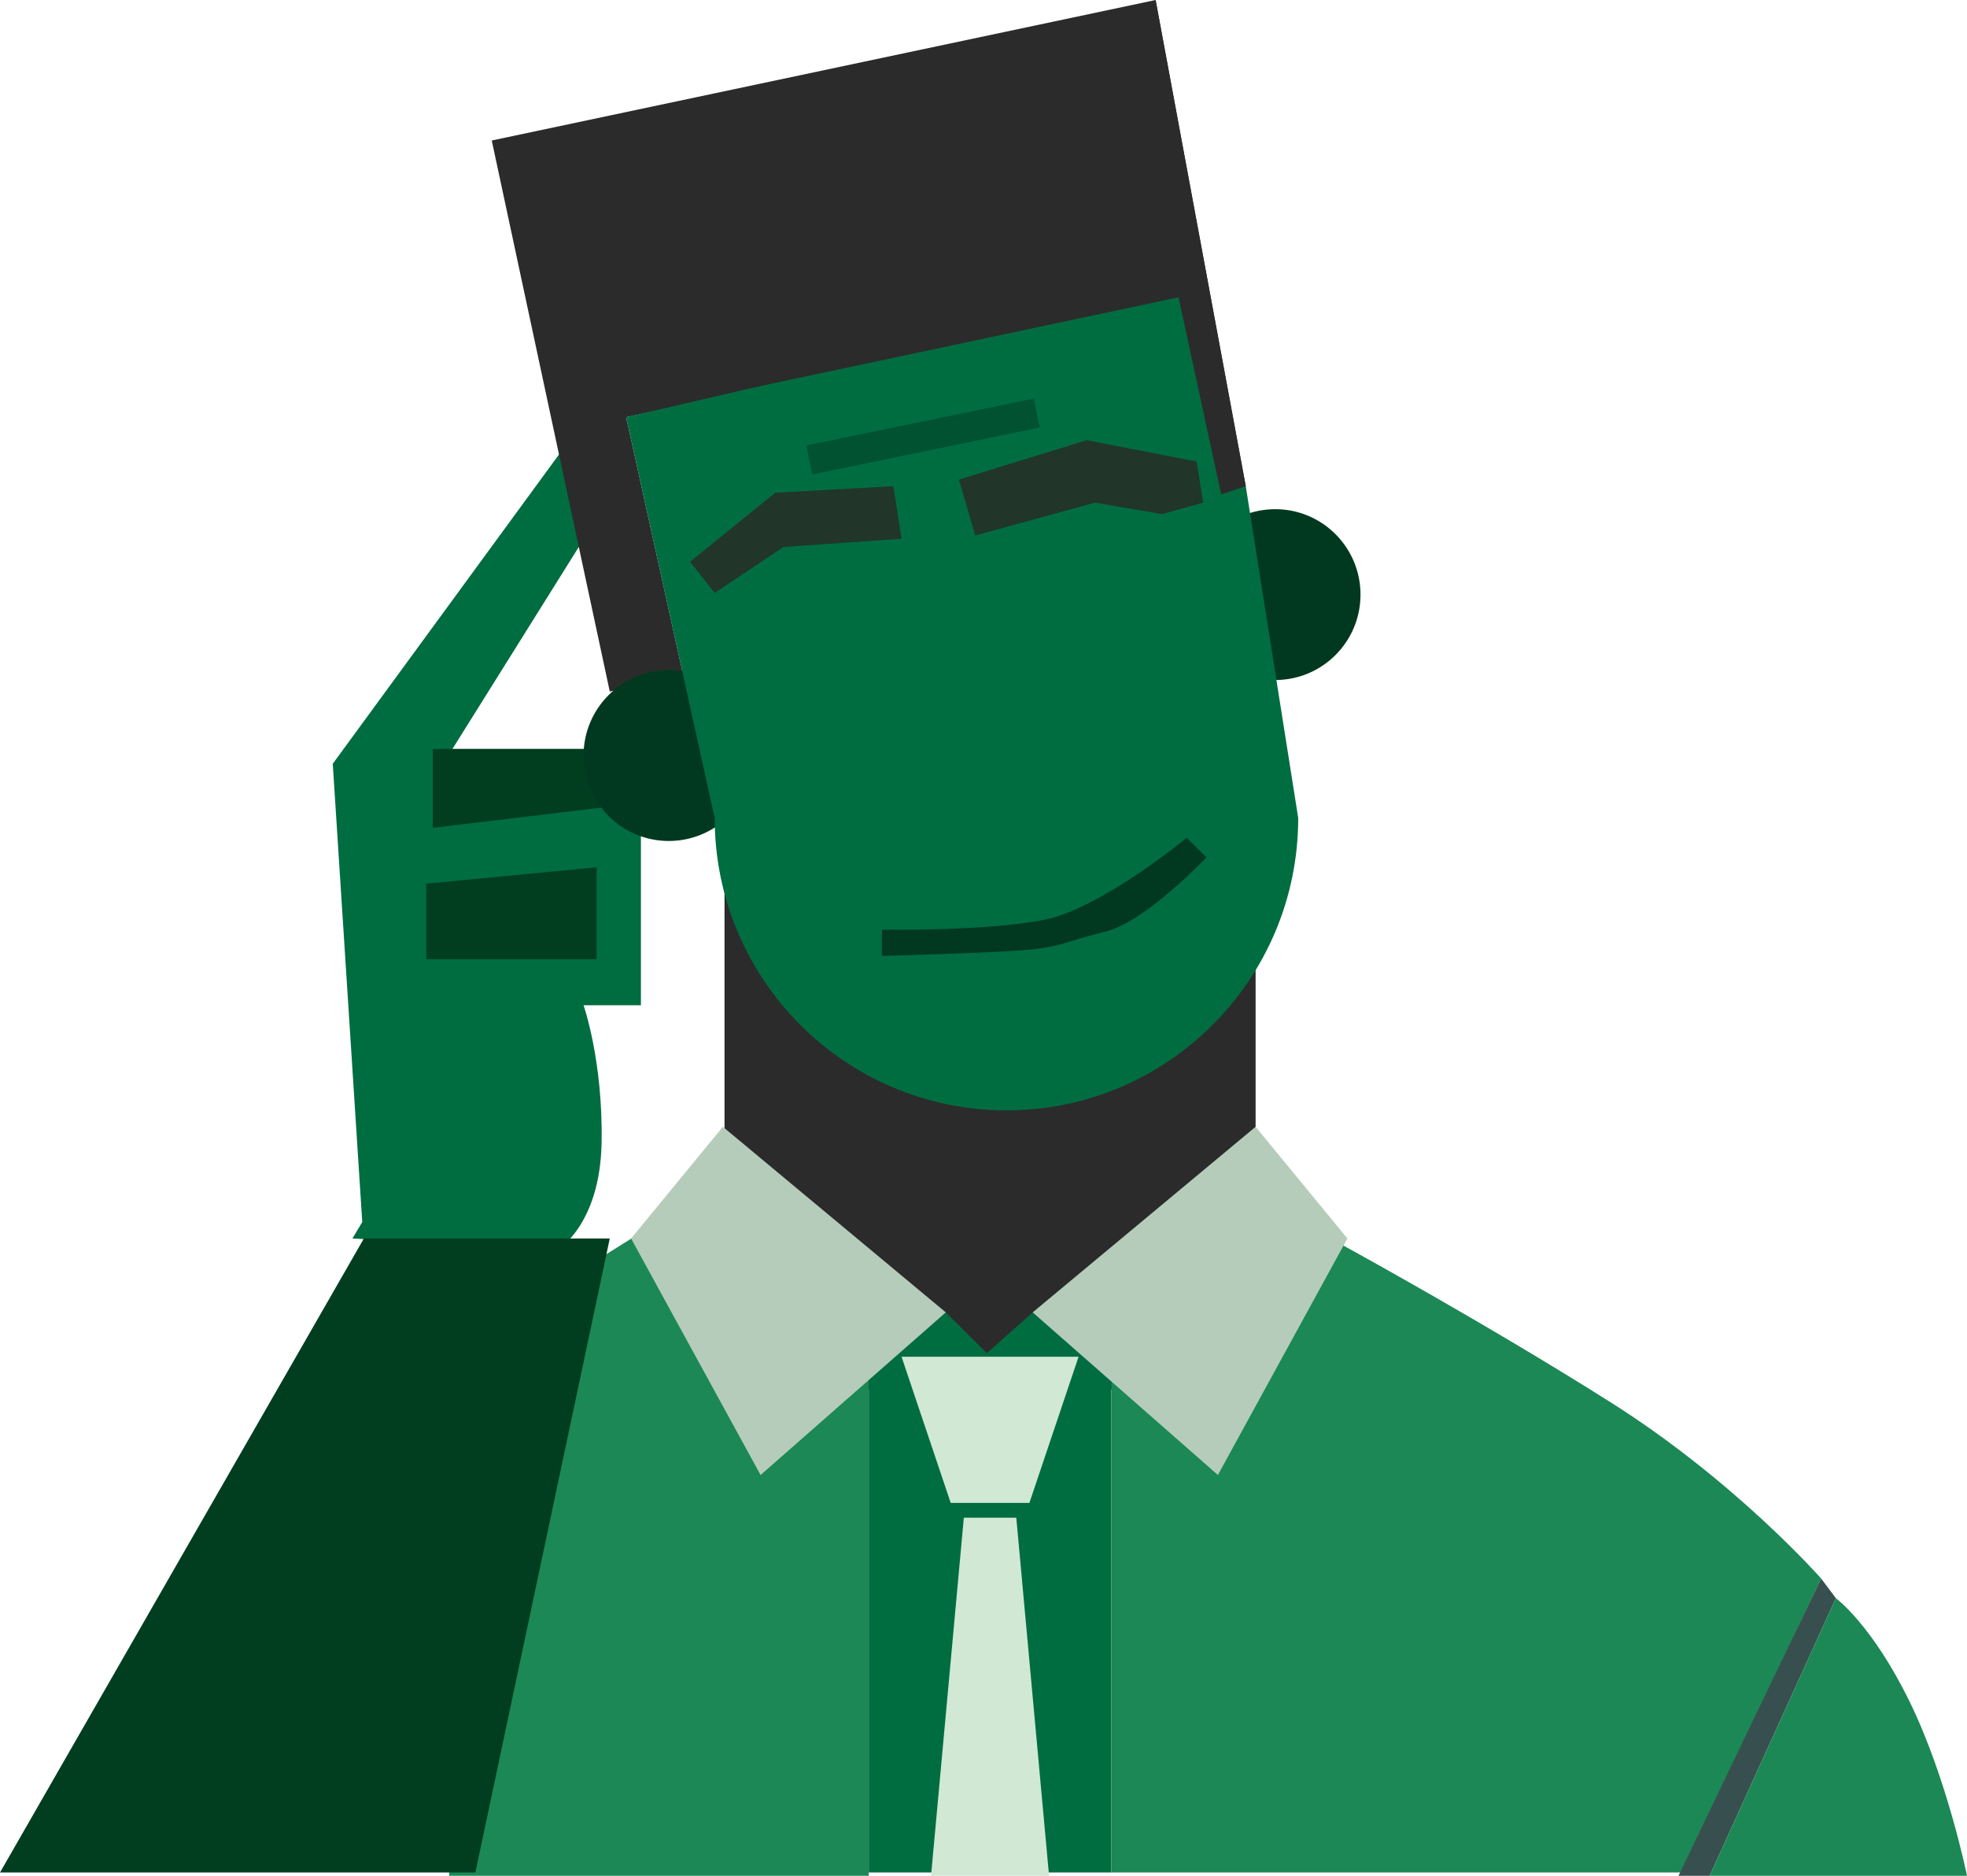 <svg width="2107" height="2009" viewBox="0 0 2107 2009" fill="none" xmlns="http://www.w3.org/2000/svg">
<g clip-path="url(#clip0_3325_9512)">
<path d="M602.251 482.016L632.1 566.457L484.61 802.189H686.531V1076.62H625.077C625.077 1076.62 646.147 1136.44 644.391 1224.4C642.635 1312.36 596.983 1338.74 596.983 1338.74L377.504 1326.43L388.039 1308.84L356.434 818.022L602.251 482.016Z" fill="#006D41"/>
<path d="M776.078 636.825H1344.97V1488.27H776.078V636.825Z" fill="#2B2B2B"/>
<path d="M481.098 1347.54H642.635L684.775 1321.15L930.592 1347.54V2009H481.098V1347.54Z" fill="#1C8855"/>
<path d="M463.54 802.189H668.973V862.002L463.54 886.63V802.189Z" fill="#003E1F"/>
<path d="M456.517 946.443L639.123 928.851V1027.37H456.517V946.443Z" fill="#003E1F"/>
<path d="M389.795 1326.43H653.17L509.192 2005.48H0L389.795 1326.43Z" fill="#003E1F"/>
<path d="M930.592 1475.96L1013.12 1405.59L1057.01 1449.31L1106.17 1405.59L1190.45 1475.96V2005.48H930.592V1475.96Z" fill="#006D41"/>
<path d="M1190.46 1410.87L1438.03 1333.47C1438.03 1333.47 1592.54 1417.91 1725.98 1502.35C1859.43 1586.79 1950.73 1690.58 1950.73 1690.58L1801.49 2005.48H1190.46V1410.87Z" fill="#1C8855"/>
<path d="M774.323 1206.81L1013.12 1405.59L814.707 1579.76L675.996 1326.43L774.323 1206.81Z" fill="#B5CCBA"/>
<path d="M1344.97 1206.81L1106.18 1405.59L1304.58 1579.76L1443.3 1326.43L1344.97 1206.81Z" fill="#B5CCBA"/>
<path d="M526.75 150.468L1237.86 0L1334.43 520.722L1308.1 529.518L1262.44 318.414L670.728 446.835L732.183 724.788L653.174 740.621L526.75 150.468Z" fill="#2B2B2B"/>
<path d="M807.683 809.23C807.683 859.75 766.804 900.708 716.38 900.708C665.956 900.708 625.077 859.75 625.077 809.23C625.077 758.706 665.956 717.751 716.38 717.751C766.804 717.751 807.683 758.706 807.683 809.23Z" fill="#00391F"/>
<path d="M1457.34 636.828C1457.34 687.349 1416.46 728.306 1366.04 728.306C1315.61 728.306 1274.73 687.349 1274.73 636.828C1274.73 586.304 1315.61 545.35 1366.04 545.35C1416.46 545.35 1457.34 586.304 1457.34 636.828Z" fill="#00391F"/>
<path d="M1390.62 876.075C1390.62 1049.02 1250.69 1189.21 1078.08 1189.21C905.473 1189.21 765.543 1049.02 765.543 876.075L670.728 446.835L1267.71 307.856L1334.43 520.721L1390.62 876.075Z" fill="#006D41"/>
<path d="M665.461 445.076L1237.86 0L1334.43 520.722L1308.1 529.518L1262.44 318.414L665.461 445.076Z" fill="#2B2B2B"/>
<path d="M965.708 1453.09H1155.34L1102.66 1609.66H1018.38L965.708 1453.09Z" fill="#D1E8D5"/>
<path d="M1123.73 2009H997.313L1032.43 1625.49H1088.62L1123.73 2009Z" fill="#D1E8D5"/>
<path d="M1950.73 1690.58L1966.53 1711.69L1831.33 2009H1797.97L1950.73 1690.58Z" fill="#384F4F"/>
<path d="M1966.53 1711.69C1966.53 1711.69 2005.16 1739.84 2045.55 1822.52C2085.93 1905.2 2107 2009 2107 2009H1831.33L1966.53 1711.69Z" fill="#1C8855"/>
<path d="M944.638 995.7C944.638 995.7 1057.01 997.46 1118.47 985.145C1179.92 972.831 1271.22 897.186 1271.22 897.186L1292.29 918.296C1292.29 918.296 1227.33 986.904 1185.19 997.46C1143.05 1008.01 1137.78 1013.29 1106.18 1016.81C1074.57 1020.33 944.638 1023.85 944.638 1023.85V995.7Z" fill="#00391F"/>
<path d="M1027.16 513.682L1164.12 471.461L1281.76 494.33L1288.78 538.31L1244.89 550.625L1172.9 538.31L1044.72 573.494L1027.16 513.682Z" fill="#213528"/>
<path d="M863.789 477.101L1107.37 426.894L1113.74 457.908L870.159 508.119L863.789 477.101Z" fill="#005230"/>
<path d="M830.509 527.755L956.929 520.718L965.708 577.012L839.288 585.808L765.543 635.065L739.206 601.641L830.509 527.755Z" fill="#213528"/>
</g>
<defs>
<clipPath id="clip0_3325_9512">
<rect width="2107" height="2009" fill="white"/>
</clipPath>
</defs>
</svg>
